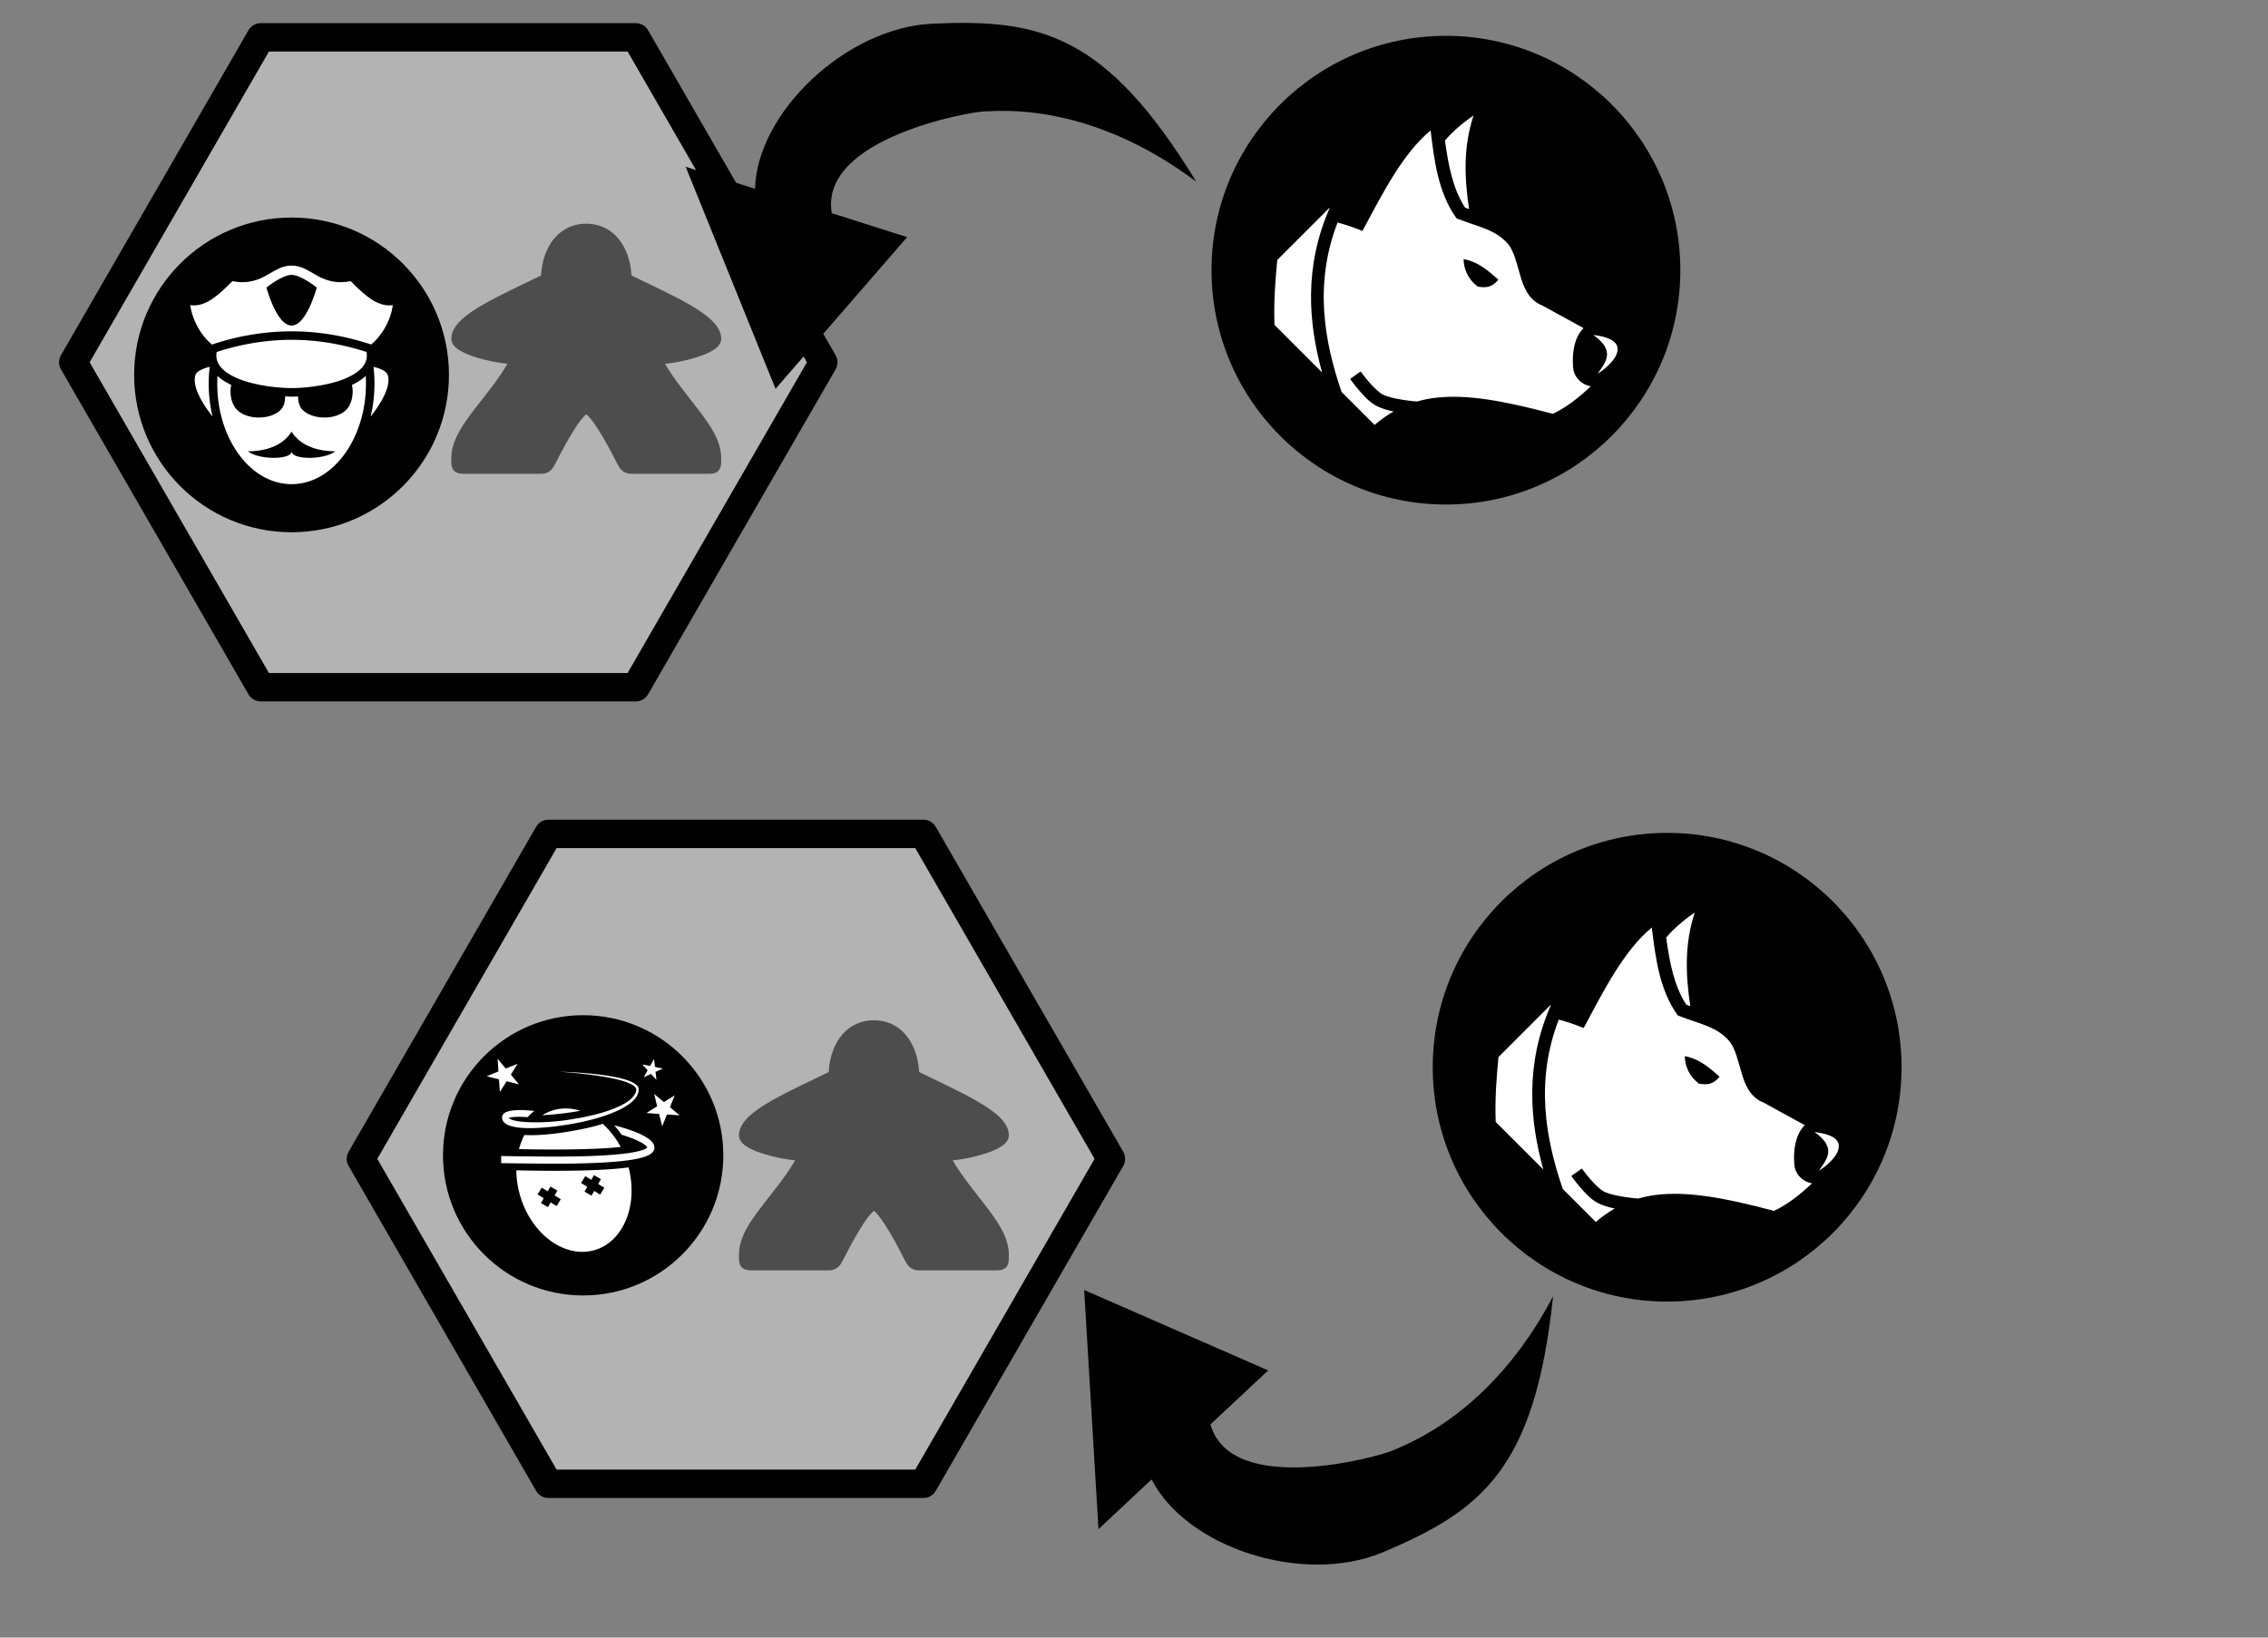 <?xml version="1.0" encoding="UTF-8" standalone="no"?>
<!-- Created with Inkscape (http://www.inkscape.org/) -->

<svg
   xmlns:dc="http://purl.org/dc/elements/1.1/"
   xmlns:cc="http://creativecommons.org/ns#"
   xmlns:rdf="http://www.w3.org/1999/02/22-rdf-syntax-ns#"
   xmlns:svg="http://www.w3.org/2000/svg"
   xmlns="http://www.w3.org/2000/svg"
   xmlns:sodipodi="http://sodipodi.sourceforge.net/DTD/sodipodi-0.dtd"
   xmlns:inkscape="http://www.inkscape.org/namespaces/inkscape"
   width="450"
   height="325"
   viewBox="0 0 450 325"
   id="svg5199"
   version="1.1"
   inkscape:version="0.92.0 r15299"
   sodipodi:docname="figure_alerts_sick_him.svg">
  <rect x="0" y="0" width="450" height="325" fill="#808080" stroke="none"/>
  <defs
     id="defs5201" />
  <sodipodi:namedview
     id="base"
     pagecolor="#ffffff"
     bordercolor="#666666"
     borderopacity="1.0"
     inkscape:pageopacity="0.0"
     inkscape:pageshadow="2"
     inkscape:zoom="0.98994949"
     inkscape:cx="466.28894"
     inkscape:cy="168.83682"
     inkscape:document-units="px"
     inkscape:current-layer="layer1"
     showgrid="false"
     units="px"
     borderlayer="true"
     inkscape:window-width="1920"
     inkscape:window-height="1017"
     inkscape:window-x="1672"
     inkscape:window-y="134"
     inkscape:window-maximized="1"
     inkscape:snap-global="false" />
  <g
     inkscape:label="Layer 1"
     inkscape:groupmode="layer"
     id="layer1"
     transform="translate(0,-727.362)">
    <path
       transform="matrix(0,-6.051,6.03,0,-7110.666,3282.621)"
       sodipodi:type="star"
       style="font-style:normal;font-variant:normal;font-weight:normal;font-stretch:normal;font-size:medium;line-height:125%;font-family:sans-serif;-inkscape-font-specification:'Archivo Narrow Italic';text-align:center;letter-spacing:0px;word-spacing:0px;writing-mode:lr-tb;text-anchor:middle;fill:#b3b3b3;fill-opacity:1;stroke:#000000;stroke-width:0.316;stroke-linecap:butt;stroke-linejoin:round;stroke-miterlimit:4;stroke-dasharray:none;stroke-dashoffset:0;stroke-opacity:1"
       id="path5201"
       sodipodi:sides="6"
       sodipodi:cx="407.40814"
       sodipodi:cy="1113.0243"
       sodipodi:r1="11.162703"
       sodipodi:r2="9.6671848"
       sodipodi:arg1="-1.0471976"
       sodipodi:arg2="-0.52359878"
       inkscape:flatsided="true"
       inkscape:rounded="0"
       inkscape:randomized="0"
       d="m 412.989,1103.357 5.581,9.667 -5.581,9.667 -11.163,0 -5.581,-9.667 5.581,-9.667 z" />
    <path
       id="path5123"
       style="font-style:italic;font-variant:normal;font-weight:normal;font-stretch:normal;font-size:medium;line-height:30.549px;font-family:'Archivo Narrow';-inkscape-font-specification:'Archivo Narrow Italic';text-align:center;letter-spacing:0px;word-spacing:0px;writing-mode:lr-tb;text-anchor:middle;display:inline;fill:#000000;fill-opacity:1;stroke:none;stroke-width:0.628;stroke-linecap:butt;stroke-linejoin:miter;stroke-miterlimit:4;stroke-dasharray:none;stroke-opacity:1"
       d="m -416.586,786.081 c -0.295,3.047 -0.51,6.089 -0.39,9.189 l 6.744,6.743 c -1.953,-7.032 -2.584,-14.975 1.074,-23.297 l -0.057,-0.008 z m 8.539,-5.309 c -3.333,8.642 -1.909,16.786 0.567,23.995 l 4.673,4.673 c 0.869,-0.739 1.761,-1.373 2.689,-1.903 -0.872,-0.177 -1.712,-0.426 -2.414,-0.793 -0.983,-0.513 -1.825,-1.447 -2.527,-2.27 -0.702,-0.823 -1.214,-1.547 -1.214,-1.547 l 1.498,-1.059 c 0,0 0.47,0.662 1.114,1.417 0.643,0.754 1.509,1.589 1.979,1.834 0.868,0.453 2.713,0.796 4.266,0.949 0.212,0.021 0.424,0.038 0.636,0.055 0.836,-0.241 1.702,-0.416 2.609,-0.524 4.374,-0.522 9.583,0.399 16.594,2.269 1.669,-0.731 3.664,-2.245 5.394,-3.894 -0.173,-0.032 -0.344,-0.078 -0.511,-0.135 -1.011,-0.352 -1.899,-1.282 -1.995,-2.529 -0.091,-1.181 -0.047,-2.638 0.452,-3.962 0.218,-0.579 0.556,-1.139 1.011,-1.604 l 0.014,-0.014 -5.825,-3.196 c -0.938,-0.362 -1.631,-1.022 -2.105,-1.769 -0.486,-0.767 -0.777,-1.622 -1.027,-2.474 -0.499,-1.701 -0.87,-3.397 -1.691,-4.423 -1.734,-2.102 -4.346,-2.503 -7.079,-3.586 l -0.259,-0.103 -0.156,-0.229 c -2.403,-3.476 -2.982,-7.803 -3.513,-12.217 -3.927,3.214 -6.903,9.117 -9.266,13.52 l -0.385,0.714 -0.755,-0.293 c -0.959,-0.37 -1.883,-0.668 -2.774,-0.899 z m 29.011,11.758 c 0.029,0.008 0.052,0.021 0.08,0.029 l -0.129,-0.058 z m -12.883,-24.366 c -0.318,0.317 -0.626,0.646 -0.916,0.99 0.492,3.628 1.156,6.93 2.85,9.513 0.184,0.069 0.371,0.136 0.561,0.202 -0.612,-4.197 -0.89,-8.619 0.636,-13.262 -1.237,0.844 -2.27,1.7 -3.131,2.557 z m 20.094,28.539 c 3.097,2.204 1.853,3.755 0.607,5.476 0.819,-0.468 3.163,-2.268 2.793,-3.793 -0.298,-1.229 -2.377,-1.56 -3.399,-1.682 z m -17.133,-10.396 c 1.401,0.557 2.546,1.547 3.69,2.562 -0.907,1.114 -1.809,1.18 -2.928,0.977 -1.285,-0.959 -1.978,-2.378 -2.004,-3.896 0.438,0.08 0.85,0.201 1.242,0.357 z"
       inkscape:connector-curvature="0" />
    <path
       inkscape:connector-curvature="0"
       d="m -398.598,828.534 c -0.295,3.047 -0.51,6.089 -0.39,9.189 l 6.744,6.743 c -1.953,-7.032 -2.584,-14.975 1.074,-23.297 l -0.057,-0.008 z m 8.539,-5.309 c -3.333,8.642 -1.909,16.786 0.567,23.995 l 4.673,4.673 c 0.869,-0.739 1.761,-1.373 2.689,-1.903 -0.872,-0.177 -1.712,-0.426 -2.414,-0.793 -0.983,-0.513 -1.825,-1.447 -2.527,-2.27 -0.702,-0.823 -1.214,-1.547 -1.214,-1.547 l 1.498,-1.059 c 0,0 0.47,0.662 1.114,1.417 0.643,0.754 1.509,1.589 1.979,1.834 0.868,0.453 2.713,0.796 4.266,0.949 0.212,0.021 0.424,0.038 0.636,0.055 0.836,-0.241 1.702,-0.416 2.609,-0.524 4.374,-0.522 9.583,0.399 16.594,2.269 1.669,-0.731 3.664,-2.245 5.394,-3.894 -0.173,-0.032 -0.344,-0.078 -0.511,-0.135 -1.011,-0.352 -1.899,-1.282 -1.995,-2.529 -0.091,-1.181 -0.047,-2.638 0.452,-3.962 0.218,-0.579 0.556,-1.139 1.011,-1.604 l 0.014,-0.014 -5.825,-3.196 c -0.938,-0.362 -1.631,-1.022 -2.105,-1.769 -0.486,-0.767 -0.777,-1.622 -1.027,-2.474 -0.499,-1.701 -0.87,-3.397 -1.691,-4.423 -1.734,-2.102 -4.346,-2.503 -7.079,-3.586 l -0.259,-0.103 -0.156,-0.229 c -2.403,-3.476 -2.982,-7.803 -3.513,-12.217 -3.927,3.214 -6.903,9.117 -9.266,13.52 l -0.385,0.714 -0.755,-0.293 c -0.959,-0.37 -1.883,-0.668 -2.774,-0.899 z m 29.011,11.758 c 0.029,0.008 0.052,0.021 0.08,0.029 l -0.129,-0.058 z m -12.883,-24.366 c -0.318,0.317 -0.626,0.646 -0.916,0.99 0.492,3.628 1.156,6.93 2.85,9.513 0.184,0.069 0.371,0.136 0.561,0.202 -0.612,-4.197 -0.89,-8.619 0.636,-13.262 -1.237,0.844 -2.27,1.7 -3.131,2.557 z m 20.094,28.539 c 3.097,2.204 1.853,3.755 0.607,5.476 0.819,-0.468 3.163,-2.268 2.793,-3.793 -0.298,-1.229 -2.377,-1.56 -3.399,-1.682 z m -17.133,-10.396 c 1.401,0.558 2.546,1.547 3.69,2.562 -0.907,1.114 -1.809,1.18 -2.928,0.977 -1.285,-0.959 -1.978,-2.378 -2.004,-3.896 0.438,0.08 0.85,0.201 1.242,0.357 z"
       style="font-style:italic;font-variant:normal;font-weight:normal;font-stretch:normal;font-size:medium;line-height:30.549px;font-family:'Archivo Narrow';-inkscape-font-specification:'Archivo Narrow Italic';text-align:center;letter-spacing:0px;word-spacing:0px;writing-mode:lr-tb;text-anchor:middle;display:inline;fill:#000000;fill-opacity:1;stroke:none;stroke-width:0.628;stroke-linecap:butt;stroke-linejoin:miter;stroke-miterlimit:4;stroke-dasharray:none;stroke-opacity:1"
       id="path5125" />
    <path
       id="path5127"
       style="font-style:italic;font-variant:normal;font-weight:normal;font-stretch:normal;font-size:medium;line-height:30.549px;font-family:'Archivo Narrow';-inkscape-font-specification:'Archivo Narrow Italic';text-align:center;letter-spacing:0px;word-spacing:0px;writing-mode:lr-tb;text-anchor:middle;display:inline;fill:#000000;fill-opacity:1;stroke:none;stroke-width:0.628;stroke-linecap:butt;stroke-linejoin:miter;stroke-miterlimit:4;stroke-dasharray:none;stroke-opacity:1"
       d="m -448.965,824.576 c -0.295,3.047 -0.51,6.089 -0.39,9.189 l 6.744,6.743 c -1.953,-7.032 -2.584,-14.975 1.074,-23.297 l -0.057,-0.008 z m 8.539,-5.309 c -3.333,8.642 -1.909,16.786 0.567,23.995 l 4.673,4.673 c 0.869,-0.739 1.761,-1.373 2.689,-1.903 -0.872,-0.177 -1.712,-0.426 -2.414,-0.793 -0.983,-0.513 -1.825,-1.447 -2.527,-2.27 -0.702,-0.823 -1.214,-1.547 -1.214,-1.547 l 1.498,-1.059 c 0,0 0.47,0.662 1.114,1.417 0.643,0.754 1.509,1.589 1.979,1.834 0.868,0.453 2.713,0.796 4.266,0.949 0.212,0.021 0.424,0.038 0.636,0.055 0.836,-0.241 1.702,-0.416 2.609,-0.524 4.374,-0.522 9.583,0.399 16.594,2.269 1.669,-0.731 3.664,-2.245 5.394,-3.894 -0.173,-0.032 -0.344,-0.078 -0.511,-0.135 -1.011,-0.352 -1.899,-1.282 -1.995,-2.529 -0.091,-1.181 -0.047,-2.638 0.452,-3.962 0.218,-0.579 0.556,-1.139 1.011,-1.604 l 0.014,-0.014 -5.825,-3.196 c -0.938,-0.362 -1.631,-1.022 -2.105,-1.769 -0.486,-0.767 -0.777,-1.622 -1.027,-2.474 -0.499,-1.701 -0.87,-3.397 -1.691,-4.423 -1.734,-2.102 -4.346,-2.503 -7.079,-3.586 l -0.259,-0.103 -0.156,-0.229 c -2.403,-3.476 -2.982,-7.803 -3.513,-12.217 -3.927,3.214 -6.903,9.117 -9.266,13.52 l -0.385,0.714 -0.755,-0.293 c -0.959,-0.37 -1.883,-0.668 -2.774,-0.899 z m 29.011,11.758 c 0.029,0.008 0.052,0.021 0.08,0.029 l -0.129,-0.058 z m -12.883,-24.366 c -0.318,0.317 -0.626,0.646 -0.916,0.99 0.492,3.628 1.156,6.93 2.85,9.513 0.184,0.069 0.371,0.136 0.561,0.202 -0.612,-4.197 -0.89,-8.619 0.636,-13.262 -1.237,0.844 -2.27,1.7 -3.131,2.557 z m 20.094,28.539 c 3.097,2.204 1.853,3.755 0.607,5.476 0.819,-0.468 3.163,-2.268 2.793,-3.793 -0.298,-1.229 -2.377,-1.56 -3.399,-1.682 z m -17.133,-10.396 c 1.401,0.558 2.546,1.547 3.69,2.562 -0.907,1.114 -1.809,1.18 -2.928,0.977 -1.285,-0.959 -1.978,-2.378 -2.004,-3.896 0.438,0.08 0.85,0.201 1.242,0.357 z"
       inkscape:connector-curvature="0" />
    <g
       id="g5217"
       transform="matrix(0.998,0,0,0.998,-371.775,601.244)">
      <circle
         r="46.602"
         cy="180.099"
         cx="-659.987"
         id="circle5213"
         style="font-style:italic;font-variant:normal;font-weight:normal;font-stretch:normal;font-size:medium;line-height:30.549px;font-family:'Archivo Narrow';-inkscape-font-specification:'Archivo Narrow Italic';text-align:center;letter-spacing:0px;word-spacing:0px;writing-mode:lr-tb;text-anchor:middle;fill:#000000;fill-opacity:1;stroke:none;stroke-width:3.107;stroke-linecap:butt;stroke-linejoin:miter;stroke-miterlimit:4;stroke-dasharray:none;stroke-opacity:1"
         transform="scale(-1,1)" />
      <path
         id="path5215"
         style="font-style:italic;font-variant:normal;font-weight:normal;font-stretch:normal;font-size:medium;line-height:30.549px;font-family:'Archivo Narrow';-inkscape-font-specification:'Archivo Narrow Italic';text-align:center;letter-spacing:0px;word-spacing:0px;writing-mode:lr-tb;text-anchor:middle;display:inline;fill:#ffffff;fill-opacity:1;stroke:none;stroke-width:0.882;stroke-linecap:butt;stroke-linejoin:miter;stroke-miterlimit:4;stroke-dasharray:none;stroke-opacity:1"
         d="m 626.452,178.075 c -0.414,4.278 -0.716,8.548 -0.548,12.901 l 9.467,9.467 c -2.741,-9.873 -3.628,-21.024 1.507,-32.706 l -0.08,-0.011 z m 11.988,-7.454 c -4.679,12.132 -2.68,23.565 0.797,33.687 l 6.56,6.56 c 1.22,-1.038 2.473,-1.927 3.774,-2.671 -1.224,-0.249 -2.403,-0.598 -3.389,-1.113 -1.38,-0.721 -2.562,-2.032 -3.547,-3.187 -0.985,-1.156 -1.704,-2.172 -1.704,-2.172 l 2.102,-1.487 c 0,0 0.661,0.93 1.563,1.989 0.903,1.059 2.118,2.231 2.778,2.575 1.218,0.636 3.809,1.118 5.989,1.332 0.297,0.03 0.595,0.054 0.892,0.077 1.173,-0.339 2.39,-0.584 3.663,-0.736 6.14,-0.733 13.453,0.56 23.296,3.186 2.343,-1.027 5.144,-3.151 7.572,-5.467 -0.243,-0.045 -0.484,-0.109 -0.717,-0.19 -1.419,-0.494 -2.667,-1.8 -2.801,-3.551 -0.128,-1.658 -0.067,-3.704 0.635,-5.562 0.307,-0.813 0.78,-1.599 1.42,-2.252 l 0.02,-0.02 -8.178,-4.487 c -1.317,-0.508 -2.29,-1.435 -2.955,-2.483 -0.683,-1.077 -1.091,-2.277 -1.442,-3.473 -0.7,-2.388 -1.221,-4.769 -2.375,-6.21 -2.434,-2.951 -6.101,-3.514 -9.938,-5.035 l -0.364,-0.144 -0.219,-0.321 c -3.373,-4.879 -4.186,-10.954 -4.932,-17.152 -5.514,4.512 -9.691,12.799 -13.009,18.981 l -0.541,1.002 -1.059,-0.411 c -1.346,-0.519 -2.644,-0.938 -3.895,-1.262 z m 40.728,16.507 c 0.04,0.011 0.073,0.03 0.112,0.04 l -0.181,-0.082 z m -18.087,-34.208 c -0.447,0.446 -0.879,0.907 -1.286,1.39 0.691,5.093 1.623,9.729 4.001,13.355 0.258,0.097 0.521,0.191 0.787,0.283 -0.86,-5.892 -1.249,-12.101 0.892,-18.618 -1.736,1.186 -3.187,2.386 -4.395,3.59 z m 28.21,40.066 c 4.348,3.094 2.602,5.271 0.852,7.687 1.149,-0.657 4.441,-3.184 3.921,-5.325 -0.419,-1.725 -3.337,-2.19 -4.772,-2.362 z m -24.054,-14.596 c 1.966,0.783 3.575,2.172 5.18,3.597 -1.273,1.563 -2.539,1.657 -4.11,1.372 -1.803,-1.346 -2.777,-3.339 -2.814,-5.47 0.614,0.112 1.194,0.282 1.744,0.501 z"
         inkscape:connector-curvature="0" />
    </g>
    <path
       d="m 412.989,1103.357 5.581,9.667 -5.581,9.667 -11.163,0 -5.581,-9.667 5.581,-9.667 z"
       inkscape:randomized="0"
       inkscape:rounded="0"
       inkscape:flatsided="true"
       sodipodi:arg2="-0.52359878"
       sodipodi:arg1="-1.0471976"
       sodipodi:r2="9.6671848"
       sodipodi:r1="11.162703"
       sodipodi:cy="1113.0243"
       sodipodi:cx="407.40814"
       sodipodi:sides="6"
       id="path5092"
       style="font-style:normal;font-weight:normal;font-size:medium;line-height:125%;font-family:sans-serif;letter-spacing:0px;word-spacing:0px;fill:#b3b3b3;fill-opacity:1;stroke:#000000;stroke-width:0.844;stroke-linecap:butt;stroke-linejoin:round;stroke-miterlimit:4;stroke-dasharray:none;stroke-dashoffset:0;stroke-opacity:1"
       sodipodi:type="star"
       transform="matrix(6.666,0,0,6.671,-2626.834,-6625.724)" />
    <path
       style="fill:#4d4d4d;fill-opacity:1;stroke:none;stroke-width:0.847;stroke-opacity:1"
       inkscape:connector-curvature="0"
       d="m 116.317,771.757 c -3.331,0 -5.727,1.764 -7.11,3.979 -1.237,1.981 -1.752,4.279 -1.853,6.292 -3.776,1.868 -7.959,3.752 -11.327,5.678 -1.767,1.011 -3.307,2.027 -4.466,3.119 -1.159,1.092 -2.015,2.322 -2.015,3.772 0,0.617 0.302,1.12 0.64,1.49 0.34,0.37 0.747,0.656 1.21,0.924 0.927,0.535 2.096,0.981 3.382,1.367 1.91,0.573 4.049,1 5.91,1.182 -1.85,3.191 -4.312,6.121 -6.471,8.928 -2.494,3.245 -4.672,6.357 -4.672,9.814 0,0.494 -0.012,0.879 0.039,1.267 0.044,0.39 0.155,0.87 0.544,1.254 0.389,0.382 0.866,0.486 1.254,0.528 0.388,0.043 0.779,0.043 1.281,0.043 H 106.424 c 0.999,0 1.73,0.062 2.483,-0.423 0.753,-0.484 1.027,-1.145 1.563,-2.133 h 0.012 l 0.012,-0.043 c 0,0 1.2,-2.441 2.631,-4.863 0.716,-1.21 1.492,-2.417 2.168,-3.271 0.339,-0.427 0.654,-0.766 0.882,-0.958 0.07,-0.054 0.102,-0.07 0.146,-0.097 0.045,0.043 0.076,0.043 0.146,0.097 0.228,0.191 0.544,0.53 0.882,0.958 0.676,0.854 1.453,2.06 2.168,3.271 1.431,2.422 2.631,4.863 2.631,4.863 l 0.012,0.043 h 0.012 c 0.536,0.988 0.808,1.645 1.556,2.13 0.747,0.485 1.477,0.427 2.462,0.427 h 13.822 c 0.493,0 0.878,0 1.264,-0.043 0.385,-0.043 0.863,-0.148 1.249,-0.535 0.385,-0.39 0.491,-0.864 0.534,-1.249 0.044,-0.382 0.039,-0.771 0.039,-1.265 0,-3.457 -2.178,-6.568 -4.672,-9.813 -2.158,-2.808 -4.62,-5.738 -6.47,-8.928 1.86,-0.183 3.999,-0.609 5.91,-1.182 1.286,-0.39 2.455,-0.832 3.382,-1.367 0.464,-0.265 0.871,-0.554 1.21,-0.923 0.34,-0.37 0.641,-0.873 0.641,-1.49 0,-1.45 -0.855,-2.68 -2.015,-3.772 -1.159,-1.092 -2.7,-2.108 -4.466,-3.119 -3.368,-1.926 -7.551,-3.81 -11.327,-5.678 -0.1,-2.013 -0.615,-4.311 -1.853,-6.292 -1.384,-2.216 -3.779,-3.979 -7.11,-3.979 z"
       id="path5096" />
    <path
       style="fill:#000000;fill-opacity:1;stroke:none;stroke-width:0.941;stroke-opacity:1"
       id="path5102"
       d="m 184.999,732.062 c -17.083,0.784 -34.789,17.583 -35.192,32.77 l -13.762,-4.378 17.832,44.071 26.107,-30.102 -14.948,-4.752 c -2.529,-14.805 27.236,-20.116 30.276,-20.201 3.235,-0.09 20.878,-1.908 42.036,13.943 -17.948,-29.377 -31.01,-32.332 -52.348,-31.353 z"
       inkscape:connector-curvature="0"
       sodipodi:nodetypes="scccccscs" />
    <g
       transform="matrix(0.694,0,0,0.694,-220.25,157.679)"
       id="g5633">
      <circle
         style="fill:#000000;stroke:none;stroke-width:3;stroke-miterlimit:4;stroke-dasharray:none;stroke-opacity:1"
         id="circle5629"
         cx="400.714"
         cy="928.076"
         r="45" />
      <path
         id="path5631"
         d="m 400.714,896.832 c 2.839,0 4.723,1.417 7.25,2.822 2.395,1.331 5.406,2.473 9.652,1.606 2.015,2.015 4.062,4.03 6.245,5.395 1.786,1.117 3.794,1.783 5.797,1.468 -0.575,4.522 -3.32,8.945 -6.189,11.261 -7.567,-2.509 -15.154,-3.763 -22.74,-3.763 -7.593,0 -15.187,1.257 -22.761,3.771 -2.873,-2.313 -5.622,-6.741 -6.197,-11.268 2.002,0.314 4.01,-0.352 5.797,-1.468 2.183,-1.365 4.23,-3.38 6.245,-5.395 4.246,0.867 7.257,-0.273 9.652,-1.605 2.527,-1.405 4.411,-2.822 7.25,-2.822 z m 0.015,2.643 c -2.679,0 -7.188,3.621 -7.188,3.621 0,0 2.869,10.864 7.188,10.864 4.319,0 7.188,-10.864 7.188,-10.864 0,0 -4.509,-3.621 -7.188,-3.621 z m 0,18.569 c 7.136,0 14.273,1.167 21.427,3.481 0.295,1.822 -0.204,3.175 -1.277,4.427 -1.198,1.397 -3.208,2.583 -5.591,3.477 -4.766,1.787 -10.947,2.42 -14.559,2.42 -3.611,0 -9.792,-0.633 -14.558,-2.42 -2.383,-0.893 -4.393,-2.079 -5.591,-3.477 -1.073,-1.252 -1.572,-2.605 -1.277,-4.427 7.154,-2.313 14.29,-3.481 21.427,-3.481 z m 23.417,7.728 c 1.328,0.323 3.641,1.051 4.056,2.298 1.136,3.407 -2.287,8.628 -4.876,11.921 0.713,-2.976 1.098,-6.141 1.098,-9.423 0,-1.63 -0.095,-3.232 -0.278,-4.796 z m -46.833,0 a 41.349,41.364 0 0 0 -0.278,4.795 c 0,3.282 0.384,6.447 1.098,9.423 -2.589,-3.293 -6.012,-8.513 -4.876,-11.921 0.415,-1.247 2.729,-1.976 4.056,-2.298 z m 44.614,2.593 c 0.041,0.727 0.064,1.461 0.064,2.203 0,8.029 -2.451,15.276 -6.34,20.461 -3.889,5.186 -9.152,8.291 -14.921,8.291 -5.769,0 -11.032,-3.105 -14.921,-8.291 -3.889,-5.185 -6.34,-12.432 -6.34,-20.461 0,-0.742 0.024,-1.476 0.064,-2.203 1.109,1.035 2.462,1.876 3.952,2.574 -0.577,2.461 0.036,5.523 1.635,7.122 2.943,2.943 9.544,2.943 12.488,0 0.912,-0.912 1.303,-2.365 1.251,-3.823 0.667,0 1.298,0.058 1.87,0.058 0.573,0 1.204,0 1.871,-0.058 -0.052,1.458 0.339,2.911 1.251,3.823 2.944,2.943 9.544,2.943 12.488,0 1.599,-1.599 2.213,-4.66 1.635,-7.121 1.49,-0.698 2.844,-1.538 3.952,-2.574 z m -21.197,15.939 c -3.122,4.995 -9.366,5.619 -12.487,5.619 3.122,2.497 12.487,2.497 12.487,0 0,2.497 9.366,2.497 12.488,0 -3.122,0 -9.366,-0.625 -12.488,-5.619 z"
         style="fill:#ffffff;fill-opacity:1"
         inkscape:connector-curvature="0" />
    </g>
    <g
       transform="matrix(0.998,0,0,0.998,-327.884,759.427)"
       id="g5641">
      <circle
         transform="scale(-1,1)"
         style="font-style:italic;font-variant:normal;font-weight:normal;font-stretch:normal;font-size:medium;line-height:30.549px;font-family:'Archivo Narrow';-inkscape-font-specification:'Archivo Narrow Italic';text-align:center;letter-spacing:0px;word-spacing:0px;writing-mode:lr-tb;text-anchor:middle;fill:#000000;fill-opacity:1;stroke:none;stroke-width:3.107;stroke-linecap:butt;stroke-linejoin:miter;stroke-miterlimit:4;stroke-dasharray:none;stroke-opacity:1"
         id="circle5637"
         cx="-659.987"
         cy="180.099"
         r="46.602" />
      <path
         inkscape:connector-curvature="0"
         d="m 626.452,178.075 c -0.414,4.278 -0.716,8.548 -0.548,12.901 l 9.467,9.467 c -2.741,-9.873 -3.628,-21.024 1.507,-32.706 l -0.08,-0.011 z m 11.988,-7.454 c -4.679,12.132 -2.68,23.565 0.797,33.687 l 6.56,6.56 c 1.22,-1.038 2.473,-1.927 3.774,-2.671 -1.224,-0.249 -2.403,-0.598 -3.389,-1.113 -1.38,-0.721 -2.562,-2.032 -3.547,-3.187 -0.985,-1.156 -1.704,-2.172 -1.704,-2.172 l 2.102,-1.487 c 0,0 0.661,0.93 1.563,1.989 0.903,1.059 2.118,2.231 2.778,2.575 1.218,0.636 3.809,1.118 5.989,1.332 0.297,0.03 0.595,0.054 0.892,0.077 1.173,-0.339 2.39,-0.584 3.663,-0.736 6.14,-0.733 13.453,0.56 23.296,3.186 2.343,-1.027 5.144,-3.151 7.572,-5.467 -0.243,-0.045 -0.484,-0.109 -0.717,-0.19 -1.419,-0.494 -2.667,-1.8 -2.801,-3.551 -0.128,-1.658 -0.067,-3.704 0.635,-5.562 0.307,-0.813 0.78,-1.599 1.42,-2.252 l 0.02,-0.02 -8.178,-4.487 c -1.317,-0.508 -2.29,-1.435 -2.955,-2.483 -0.683,-1.077 -1.091,-2.277 -1.442,-3.473 -0.7,-2.388 -1.221,-4.769 -2.375,-6.21 -2.434,-2.951 -6.101,-3.514 -9.938,-5.035 l -0.364,-0.144 -0.219,-0.321 c -3.373,-4.879 -4.186,-10.954 -4.932,-17.152 -5.514,4.512 -9.691,12.799 -13.009,18.981 l -0.541,1.002 -1.059,-0.411 c -1.346,-0.519 -2.644,-0.938 -3.895,-1.262 z m 40.728,16.507 c 0.04,0.011 0.073,0.03 0.112,0.04 l -0.181,-0.082 z m -18.087,-34.208 c -0.447,0.446 -0.879,0.907 -1.286,1.39 0.691,5.093 1.623,9.729 4.001,13.355 0.258,0.097 0.521,0.191 0.787,0.283 -0.86,-5.892 -1.249,-12.101 0.892,-18.618 -1.736,1.186 -3.187,2.386 -4.395,3.59 z m 28.21,40.066 c 4.348,3.094 2.602,5.271 0.852,7.687 1.149,-0.657 4.441,-3.184 3.921,-5.325 -0.419,-1.725 -3.337,-2.19 -4.772,-2.362 z m -24.054,-14.596 c 1.966,0.783 3.575,2.172 5.18,3.597 -1.273,1.563 -2.539,1.657 -4.11,1.372 -1.803,-1.346 -2.777,-3.339 -2.814,-5.47 0.614,0.112 1.194,0.282 1.744,0.501 z"
         style="font-style:italic;font-variant:normal;font-weight:normal;font-stretch:normal;font-size:medium;line-height:30.549px;font-family:'Archivo Narrow';-inkscape-font-specification:'Archivo Narrow Italic';text-align:center;letter-spacing:0px;word-spacing:0px;writing-mode:lr-tb;text-anchor:middle;display:inline;fill:#ffffff;fill-opacity:1;stroke:none;stroke-width:0.882;stroke-linecap:butt;stroke-linejoin:miter;stroke-miterlimit:4;stroke-dasharray:none;stroke-opacity:1"
         id="path5639" />
    </g>
    <path
       sodipodi:nodetypes="scccccscs"
       inkscape:connector-curvature="0"
       d="m 274.359,1035.43 c -15.761,6.634 -38.969,-0.924 -45.861,-14.463 l -10.544,9.868 -2.841,-47.457 36.51,15.959 -11.455,10.715 c 4.079,14.455 33.238,6.457 36.019,5.227 2.96,-1.309 19.671,-7.251 31.962,-30.657 -3.58,34.239 -14.104,42.522 -33.791,50.809 z"
       id="path5651"
       style="fill:#000000;fill-opacity:1;stroke:none;stroke-width:0.941;stroke-opacity:1" />
    <g
       id="g4532"
       transform="translate(133.845,10.102)">
      <path
         d="m 412.989,1103.357 5.581,9.667 -5.581,9.667 -11.163,0 -5.581,-9.667 5.581,-9.667 z"
         inkscape:randomized="0"
         inkscape:rounded="0"
         inkscape:flatsided="true"
         sodipodi:arg2="-0.52359878"
         sodipodi:arg1="-1.0471976"
         sodipodi:r2="9.6671848"
         sodipodi:r1="11.162703"
         sodipodi:cy="1113.0243"
         sodipodi:cx="407.40814"
         sodipodi:sides="6"
         id="path4517"
         style="font-style:normal;font-weight:normal;font-size:medium;line-height:125%;font-family:sans-serif;letter-spacing:0px;word-spacing:0px;fill:#b3b3b3;fill-opacity:1;stroke:#000000;stroke-width:0.844;stroke-linecap:butt;stroke-linejoin:round;stroke-miterlimit:4;stroke-dasharray:none;stroke-dashoffset:0;stroke-opacity:1"
         sodipodi:type="star"
         transform="matrix(6.666,0,0,6.671,-2703.606,-6477.736)" />
      <path
         style="fill:#4d4d4d;fill-opacity:1;stroke:none;stroke-width:0.847;stroke-opacity:1"
         inkscape:connector-curvature="0"
         d="m 39.545,919.744 c -3.331,0 -5.727,1.764 -7.11,3.979 -1.237,1.981 -1.752,4.279 -1.853,6.292 -3.776,1.868 -7.959,3.752 -11.327,5.678 -1.767,1.011 -3.307,2.027 -4.466,3.119 -1.159,1.092 -2.015,2.322 -2.015,3.772 0,0.617 0.302,1.12 0.64,1.49 0.34,0.37 0.747,0.656 1.21,0.924 0.927,0.535 2.096,0.981 3.382,1.367 1.91,0.573 4.049,1 5.91,1.182 -1.85,3.191 -4.312,6.121 -6.471,8.928 -2.494,3.245 -4.672,6.357 -4.672,9.814 0,0.494 -0.012,0.879 0.039,1.267 0.044,0.39 0.155,0.87 0.544,1.254 0.389,0.382 0.866,0.486 1.254,0.528 0.388,0.043 0.779,0.043 1.281,0.043 h 13.761 c 0.999,0 1.73,0.062 2.483,-0.423 0.753,-0.484 1.027,-1.145 1.563,-2.133 h 0.012 l 0.012,-0.043 c 0,0 1.2,-2.441 2.631,-4.863 0.716,-1.21 1.492,-2.417 2.168,-3.271 0.339,-0.427 0.654,-0.766 0.882,-0.958 0.07,-0.054 0.102,-0.07 0.146,-0.097 0.045,0.043 0.076,0.043 0.146,0.097 0.228,0.191 0.544,0.53 0.882,0.958 0.676,0.854 1.453,2.06 2.168,3.271 1.431,2.422 2.631,4.863 2.631,4.863 l 0.012,0.043 h 0.012 c 0.536,0.988 0.808,1.645 1.556,2.13 0.747,0.485 1.477,0.427 2.462,0.427 h 13.822 c 0.493,0 0.878,0 1.264,-0.043 0.385,-0.043 0.863,-0.148 1.249,-0.535 0.385,-0.39 0.491,-0.864 0.534,-1.249 0.044,-0.382 0.039,-0.771 0.039,-1.265 0,-3.457 -2.178,-6.568 -4.672,-9.813 -2.158,-2.808 -4.62,-5.738 -6.47,-8.928 1.86,-0.183 3.999,-0.609 5.91,-1.182 1.286,-0.39 2.455,-0.832 3.382,-1.367 0.464,-0.265 0.871,-0.554 1.21,-0.923 0.34,-0.37 0.641,-0.873 0.641,-1.49 0,-1.45 -0.855,-2.68 -2.015,-3.772 -1.159,-1.092 -2.7,-2.108 -4.466,-3.119 -3.368,-1.926 -7.551,-3.81 -11.327,-5.678 -0.1,-2.013 -0.615,-4.311 -1.853,-6.292 -1.384,-2.216 -3.779,-3.979 -7.11,-3.979 z"
         id="path4519" />
      <g
         transform="matrix(0.618,0,0,0.618,-51.247,372.997)"
         id="g4159">
        <circle
           r="45"
           cy="928.076"
           cx="53.571"
           id="circle4153"
           style="fill:#000000;stroke:none;stroke-width:3;stroke-miterlimit:4;stroke-dasharray:none;stroke-opacity:1" />
        <path
           id="path15143"
           d="m 68.153,931.95 c -3.256,0.437 -7.397,0.744 -12.621,0.922 -3.314,0.113 -7.032,0.17 -11.05,0.17 -5.06,0 -9.57,-0.087 -12.361,-0.154 a 29.687,29.685 0 0 0 1.266,8.323 c 3.189,10.651 11.564,17.859 19.899,17.859 a 14.083,14.082 0 0 0 4.051,-0.587 c 9.247,-2.769 13.954,-14.504 10.816,-26.526 z m -23.099,12.415 -1.932,-1.173 -0.854,1.498 -2.239,-1.28 0.892,-1.554 -1.992,-1.21 1.34,-2.205 1.932,1.174 0.854,-1.498 2.239,1.28 -0.892,1.554 1.991,1.21 z m 13.984,-3.672 -1.932,-1.174 -0.854,1.497 -2.239,-1.279 0.888,-1.561 -1.992,-1.207 1.344,-2.206 1.932,1.174 0.854,-1.498 2.239,1.28 -0.892,1.554 1.992,1.21 z m 17.325,-32.328 3.13,2.607 3.46,-2.145 -1.514,3.779 3.11,2.627 -4.061,-0.272 -1.542,3.769 -0.996,-3.947 -4.06,-0.298 3.438,-2.166 z m -0.032,-11.215 0.296,2.543 2.506,0.526 -2.327,1.067 0.285,2.545 -1.737,-1.883 -2.334,1.052 1.255,-2.229 -1.721,-1.897 2.511,0.509 z m -50.226,-0.067 2.622,3.11 3.783,-1.505 -2.152,3.46 2.6,3.129 -3.952,-0.978 -2.179,3.441 -0.284,-4.059 -3.946,-1.006 3.773,-1.53 z m 50.226,29.204 c -0.648,1.801 -3.636,3.72 -20.872,4.306 -3.682,0.123 -7.464,0.164 -10.974,0.164 -5.962,0 -17.241,-0.175 -17.241,-0.175 v -2.276 c 0,0 11.305,0.175 17.243,0.175 3.434,0 7.13,-0.061 10.73,-0.159 5.515,-0.185 9.948,-0.526 13.176,-1.011 4.847,-0.733 5.663,-1.598 5.78,-1.77 -0.034,-0.082 -0.174,-0.334 -0.692,-0.744 -1.442,-1.138 -4.058,-2.276 -7.582,-3.335 a 28.794,28.792 0 0 0 -2.356,-3.018 c 0.284,0.072 0.569,0.144 0.836,0.216 5.003,1.331 8.535,2.793 10.51,4.347 0.926,0.737 1.932,1.901 1.441,3.277 z m -43.361,-0.216 c 0.214,-1.042 1.258,-3.769 1.766,-4.54 8.016,0.55 21.459,-2.236 25.091,-3.579 2.163,1.885 4.653,5.098 5.777,7.424 -8.153,0.928 -22.68,0.946 -32.638,0.698 z m 2.76,-10.254 c -1.434,-0.087 -4.798,-0.298 -6.067,0.283 1.688,1.595 10.669,1.772 18.241,0.7 8.117,-1.149 15.648,-3.053 20.068,-6.064 1.841,-1.255 2.814,-3.089 2.638,-3.901 -0.896,-4.149 -24.769,-5.613 -24.769,-5.613 0,0 25.363,0.525 25.55,5.611 0.202,5.457 -11.685,9.645 -23.108,11.427 -10.85,1.693 -21.252,1.811 -20.712,-2.665 0.313,-2.6 7.302,-2.115 10.326,-1.771 -0.6,0.416 -1.7,1.503 -2.171,1.993 z m 10.794,-2.721 a 15.119,15.118 0 0 1 6.057,0.654 c -1.811,0.447 -8.292,1.325 -12.115,1.422 3.017,-1.839 5.518,-2.011 6.053,-2.075 z"
           style="fill:#ffffff;fill-opacity:1"
           inkscape:connector-curvature="0" />
      </g>
    </g>
  </g>
</svg>
